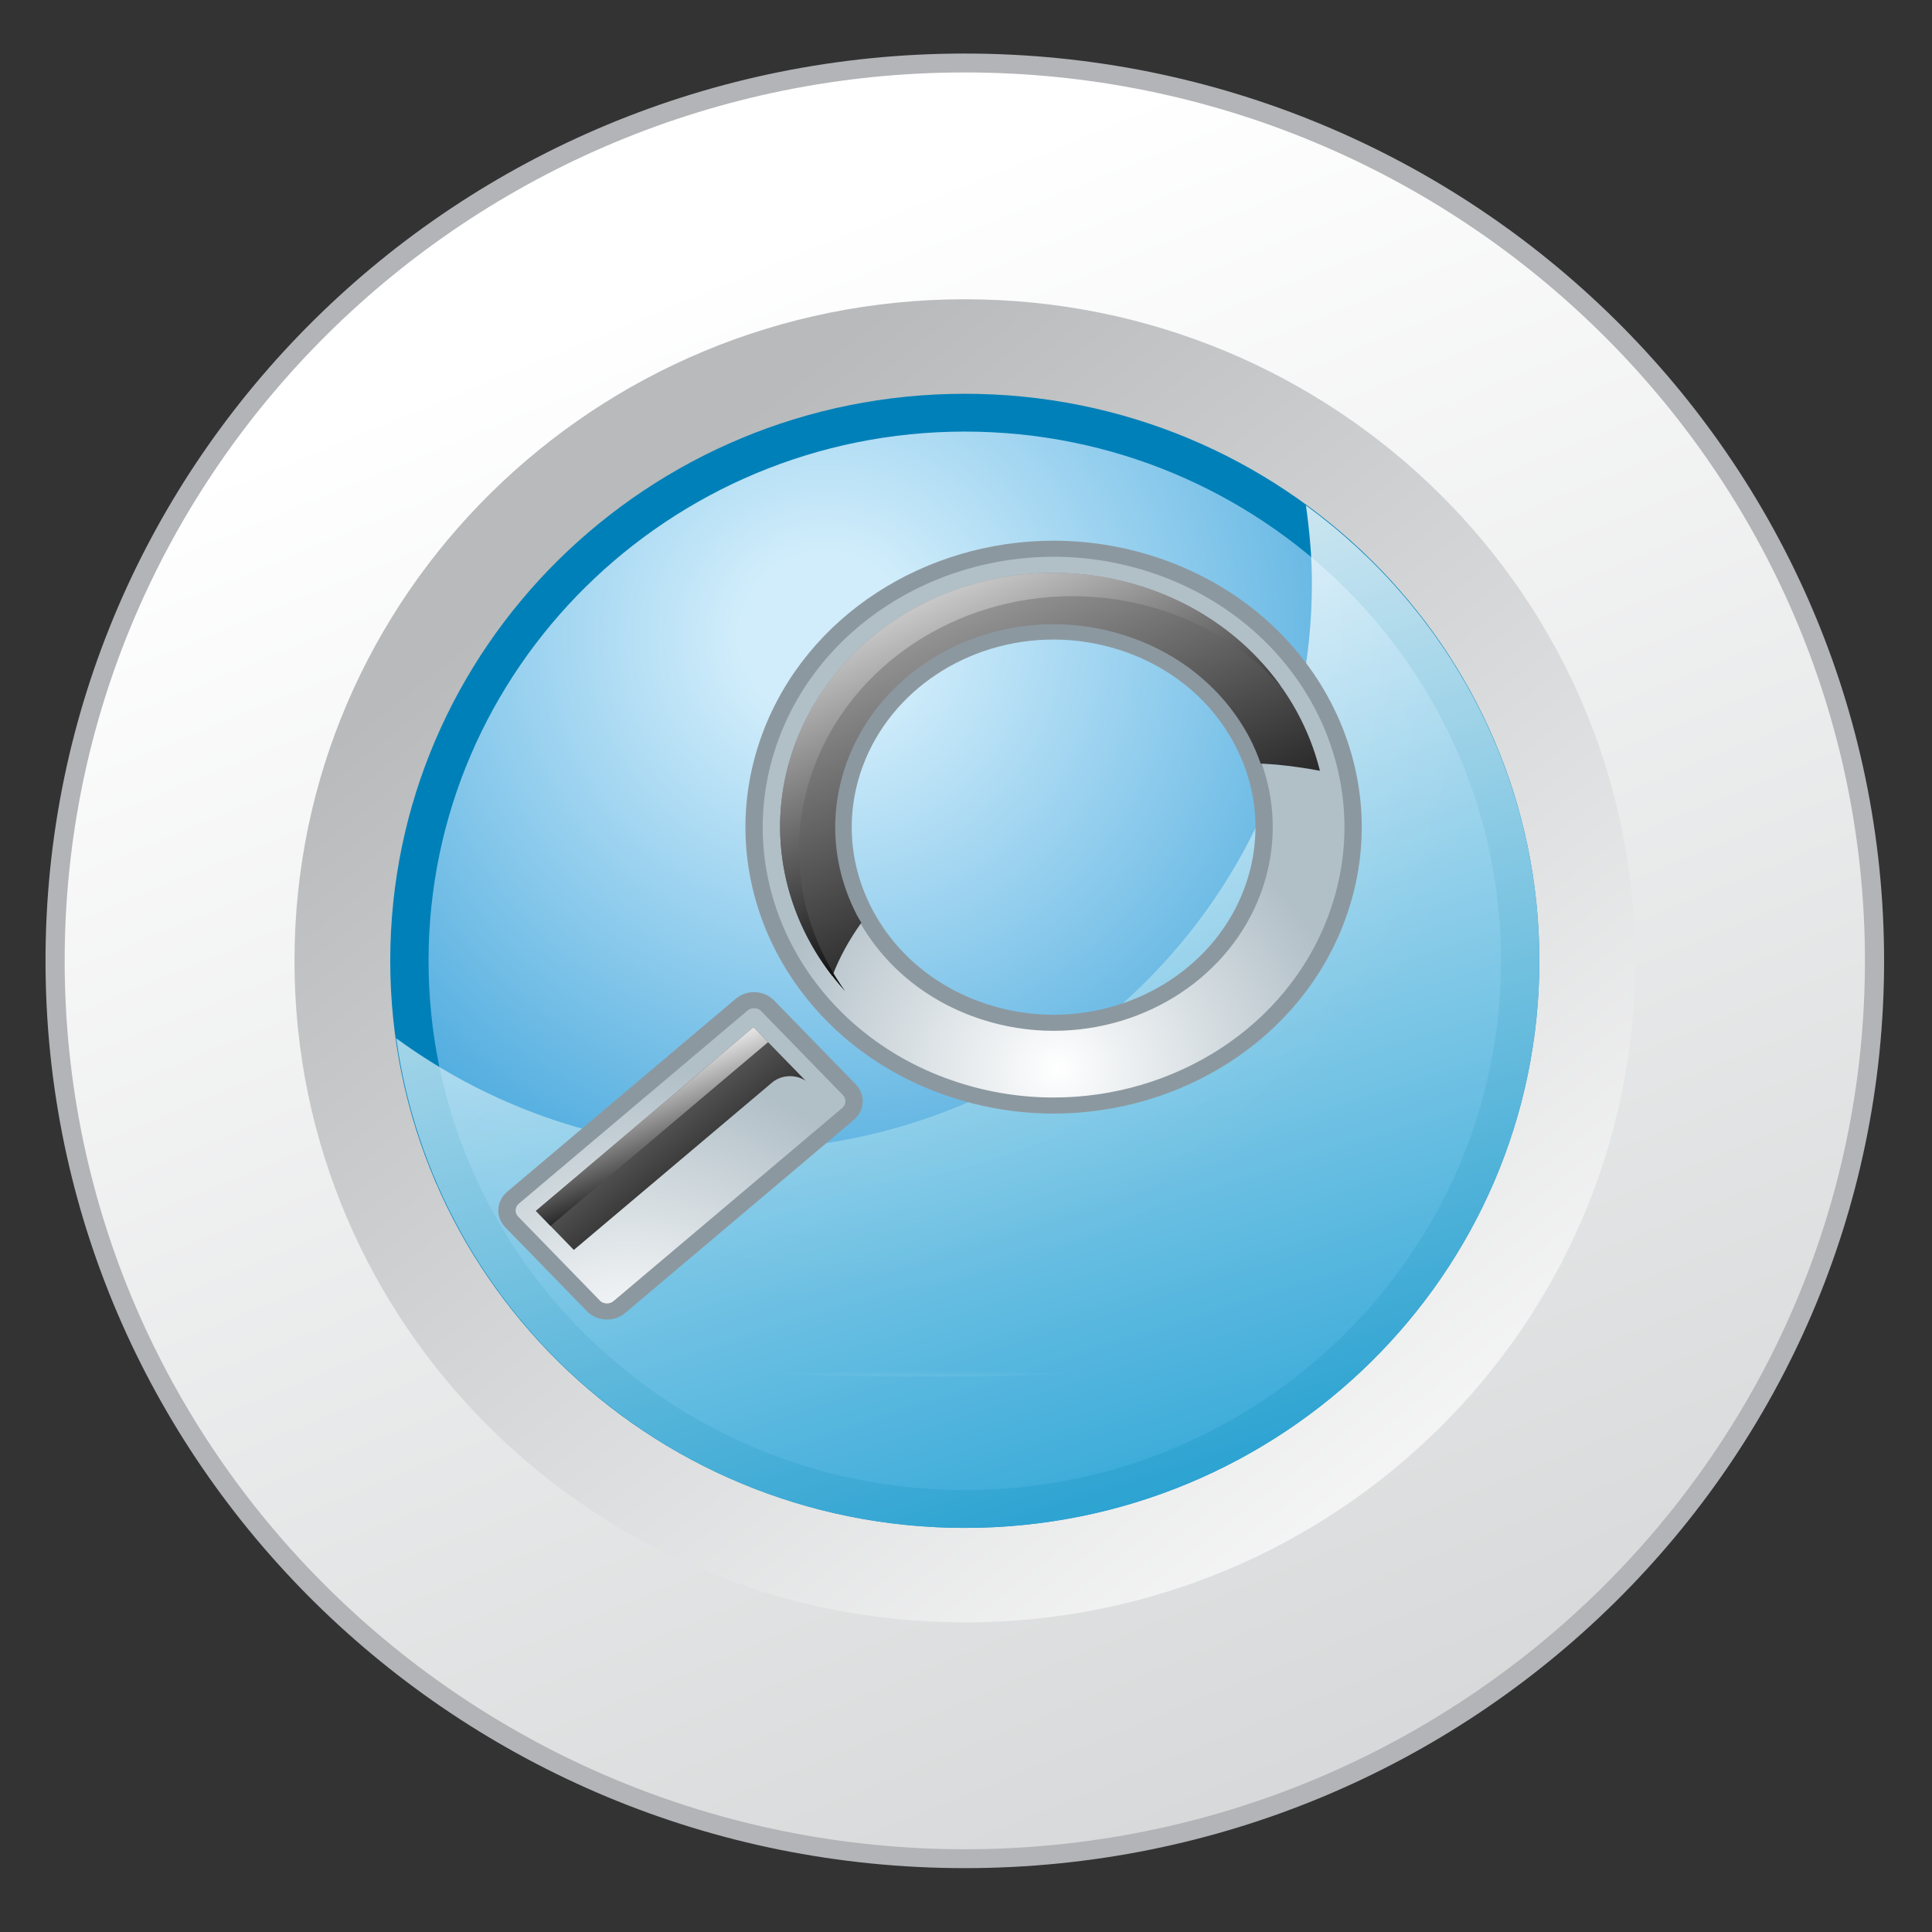 <?xml version="1.0" encoding="utf-8"?>
<!-- Generator: Adobe Illustrator 15.0.2, SVG Export Plug-In . SVG Version: 6.00 Build 0)  -->
<!DOCTYPE svg PUBLIC "-//W3C//DTD SVG 1.1//EN" "http://www.w3.org/Graphics/SVG/1.1/DTD/svg11.dtd">
<svg version="1.1" id="Capa_1" xmlns="http://www.w3.org/2000/svg" xmlns:xlink="http://www.w3.org/1999/xlink" x="0px" y="0px"
	 width="425.2px" height="425.2px" viewBox="0 0 425.2 425.2" enable-background="new 0 0 425.2 425.2" xml:space="preserve">
<rect x="0" y="0" width="425.2" height="425.2" fill="#333333" stroke="none"/>
<symbol  id="Icono_2_-_Búsqueda" viewBox="-31 -26.03 62 52.061">
	
		<radialGradient id="SVGID_1_" cx="2566.825" cy="28573.098" r="20.999" gradientTransform="matrix(1.476 0 0 0.214 -3789.148 -6144.745)" gradientUnits="userSpaceOnUse">
		<stop  offset="0.098" style="stop-color:#DFDCDB;stop-opacity:0.85"/>
		<stop  offset="1" style="stop-color:#FFFFFF;stop-opacity:0"/>
	</radialGradient>
	<path fill="url(#SVGID_1_)" d="M31-21.532c0-2.484-13.879-4.498-31-4.498c-17.119,0-31,2.014-31,4.498
		c0,2.486,13.881,4.502,31,4.502C17.121-17.03,31-19.046,31-21.532z"/>
	<g>
		<radialGradient id="SVGID_2_" cx="-17.218" cy="-24.827" r="18.173" gradientUnits="userSpaceOnUse">
			<stop  offset="0" style="stop-color:#FFFFFF"/>
			<stop  offset="1" style="stop-color:#B1BFC7"/>
		</radialGradient>
		<path fill="url(#SVGID_2_)" d="M-18.45-21.971c-0.301,0-0.588,0.127-0.788,0.348l-4.727,5.227c-0.191,0.21-0.289,0.484-0.275,0.77
			c0.014,0.286,0.137,0.549,0.348,0.74l13.237,12.025c0.195,0.177,0.45,0.275,0.716,0.275c0.301,0,0.589-0.127,0.789-0.348
			l4.727-5.225c0.191-0.21,0.288-0.483,0.273-0.77c-0.014-0.286-0.138-0.549-0.347-0.739l-13.24-12.027
			C-17.932-21.873-18.185-21.971-18.45-21.971z"/>
		<g>
			<path fill="#8C98A0" d="M-9.939-3.086c0.094,0,0.274-0.024,0.418-0.184l4.728-5.226c0.135-0.149,0.148-0.319,0.144-0.408
				c-0.008-0.153-0.073-0.293-0.184-0.394l-13.24-12.028c-0.103-0.093-0.236-0.145-0.376-0.145c-0.094,0-0.273,0.024-0.417,0.184
				l-4.728,5.228c-0.207,0.228-0.188,0.595,0.04,0.802l13.237,12.025C-10.216-3.138-10.081-3.086-9.939-3.086 M-9.939-2.086
				c-0.375,0-0.753-0.134-1.052-0.405l-13.237-12.025c-0.639-0.58-0.688-1.576-0.107-2.215l4.727-5.227
				c0.307-0.34,0.732-0.513,1.159-0.513c0.375,0,0.752,0.134,1.05,0.405l13.239,12.027c0.637,0.578,0.688,1.576,0.108,2.215
				l-4.727,5.225C-9.086-2.259-9.512-2.086-9.939-2.086L-9.939-2.086z"/>
		</g>
	</g>
	<radialGradient id="SVGID_3_" cx="7.664" cy="-6.856" r="17.066" gradientUnits="userSpaceOnUse">
		<stop  offset="0" style="stop-color:#FFFFFF"/>
		<stop  offset="1" style="stop-color:#B1BFC7"/>
	</radialGradient>
	<path fill="url(#SVGID_3_)" stroke="#8C98A0" d="M7.402,25.53c1.879,0,3.792-0.311,5.668-0.959c9.047-3.131,13.84-13,10.713-22.047
		c-2.481-7.17-9.195-11.67-16.381-11.67c-1.879,0-3.789,0.311-5.668,0.959c-9.047,3.129-13.843,13-10.713,22.045
		C-6.497,21.028,0.22,25.53,7.402,25.53 M7.402,20.374c-5.187,0-9.812-3.295-11.511-8.201c-1.062-3.074-0.865-6.377,0.557-9.305
		c1.422-2.924,3.898-5.121,6.974-6.186c1.29-0.447,2.63-0.674,3.98-0.674c5.187,0,9.812,3.295,11.511,8.199
		c1.062,3.074,0.865,6.379-0.557,9.305c-1.422,2.928-3.898,5.125-6.971,6.188l0,0C10.09,20.147,8.75,20.374,7.402,20.374
		L7.402,20.374z"/>
	<g>
		<linearGradient id="SVGID_4_" gradientUnits="userSpaceOnUse" x1="-27.534" y1="3.296" x2="-9.91" y2="-17.328">
			<stop  offset="0" style="stop-color:#FFFFFF"/>
			<stop  offset="1" style="stop-color:#000000"/>
		</linearGradient>
		<path fill="url(#SVGID_4_)" d="M-8.901-7.72c0.551,0.5,1.364,0.529,1.949,0.121L-9.97-4.265l-12.597-11.443l2.197-2.43
			L-8.901-7.72z"/>
	</g>
	<linearGradient id="SVGID_5_" gradientUnits="userSpaceOnUse" x1="-6.947" y1="37.033" x2="12.151" y2="-1.362">
		<stop  offset="0" style="stop-color:#FFFFFF"/>
		<stop  offset="1" style="stop-color:#000000"/>
	</linearGradient>
	<path fill="url(#SVGID_5_)" d="M12.58,23.155c-1.679,0.58-3.42,0.873-5.178,0.873c-6.743,0-12.757-4.283-14.964-10.66
		C-9.312,8.308-8.328,2.956-5.407-1.087c0.404,1.156,0.977,2.268,1.682,3.326c-0.077,0.145-0.164,0.281-0.236,0.43
		c-1.475,3.037-1.68,6.465-0.577,9.654c1.763,5.088,6.561,8.506,11.941,8.506c1.398,0,2.788-0.234,4.133-0.699
		c3.187-1.102,5.756-3.381,7.231-6.418c0.248-0.51,0.446-1.033,0.622-1.562c0.315-0.021,0.633-0.035,0.947-0.068
		c0.853-0.088,1.679-0.219,2.482-0.379C21.637,16.851,17.928,21.304,12.58,23.155z"/>
	<linearGradient id="SVGID_6_" gradientUnits="userSpaceOnUse" x1="-2.38" y1="27.181" x2="9.248" y2="4.471">
		<stop  offset="0" style="stop-color:#FFFFFF"/>
		<stop  offset="1" style="stop-color:#000000"/>
	</linearGradient>
	<path fill="url(#SVGID_6_)" d="M-6.471,11.915c2.207,6.377,8.221,10.66,14.964,10.66c1.758,0,3.499-0.293,5.178-0.873
		c2.781-0.963,5.11-2.639,6.885-4.74c-1.852,2.785-4.579,5.018-7.976,6.193c-1.679,0.58-3.42,0.873-5.178,0.873
		c-6.743,0-12.757-4.283-14.964-10.66C-9.453,7.901-8.149,2.103-4.663-2.026C-7.308,1.95-8.149,7.063-6.471,11.915z"/>
	<g>
		<linearGradient id="SVGID_7_" gradientUnits="userSpaceOnUse" x1="-17.505" y1="-6.741" x2="-13.967" y2="-14.655">
			<stop  offset="0" style="stop-color:#FFFFFF"/>
			<stop  offset="1" style="stop-color:#000000"/>
		</linearGradient>
		<polygon fill="url(#SVGID_7_)" points="-9.124,-5.198 -9.97,-4.265 -22.566,-15.708 -21.721,-16.644 		"/>
	</g>
</symbol>
<symbol  id="Viñeta_6_-_Azul" viewBox="-24 -24 48 48">
	<g>
		<linearGradient id="SVGID_8_" gradientUnits="userSpaceOnUse" x1="-7.489" y1="17.986" x2="10.279" y2="-24.687">
			<stop  offset="0" style="stop-color:#FFFFFF"/>
			<stop  offset="1" style="stop-color:#D4D6D7"/>
		</linearGradient>
		<path fill="url(#SVGID_8_)" d="M0-23.75c-13.096,0-23.75,10.654-23.75,23.75S-13.096,23.75,0,23.75S23.75,13.095,23.75,0
			S13.096-23.75,0-23.75z"/>
		<g>
			<path fill="#B2B4B7" d="M0,23.5c12.958,0,23.5-10.542,23.5-23.5c0-12.958-10.542-23.5-23.5-23.5S-23.5-12.958-23.5,0
				C-23.5,12.958-12.958,23.5,0,23.5 M0,24c-13.256,0-24-10.745-24-24s10.744-24,24-24S24-13.255,24,0S13.256,24,0,24L0,24z"/>
		</g>
	</g>
	<g>
		<linearGradient id="SVGID_9_" gradientUnits="userSpaceOnUse" x1="14.659" y1="-18.256" x2="-9.298" y2="11.58">
			<stop  offset="0" style="stop-color:#FFFFFF"/>
			<stop  offset="1" style="stop-color:#B8BABC"/>
		</linearGradient>
		<path fill="url(#SVGID_9_)" d="M17.5,0c0-9.666-7.834-17.5-17.5-17.5S-17.5-9.667-17.5,0S-9.666,17.5,0,17.5S17.5,9.666,17.5,0z"
			/>
	</g>
	<g>
		<radialGradient id="SVGID_10_" cx="-3.651" cy="8.581" r="17.521" gradientUnits="userSpaceOnUse">
			<stop  offset="0.126" style="stop-color:#D1EDFB"/>
			<stop  offset="1" style="stop-color:#3DA3DB"/>
		</radialGradient>
		<path fill="url(#SVGID_10_)" d="M0-14.5c-7.995,0-14.5,6.505-14.5,14.5S-7.995,14.5,0,14.5S14.5,7.995,14.5,0S7.995-14.5,0-14.5z"
			/>
		<g>
			<path fill="#0080B8" d="M0,14c7.72,0,14-6.28,14-14S7.72-14,0-14S-14-7.72-14,0S-7.72,14,0,14 M0,15c-8.285,0-15-6.715-15-15
				s6.715-15,15-15c8.283,0,15,6.715,15,15S8.283,15,0,15L0,15z"/>
		</g>
	</g>
	<g opacity="0.8">
		<linearGradient id="SVGID_11_" gradientUnits="userSpaceOnUse" x1="-2.738" y1="8.509" x2="6.636" y2="-20.552">
			<stop  offset="0" style="stop-color:#FFFFFF"/>
			<stop  offset="1" style="stop-color:#0094CD"/>
		</linearGradient>
		<path fill="url(#SVGID_11_)" d="M8.906,12.048C8.998,11.376,9.062,10.697,9.062,10c0-8.284-6.715-15-15-15
			c-3.34,0-6.414,1.105-8.906,2.951C-13.844-9.362-7.588-15,0-15c8.283,0,15,6.715,15,15C15,4.945,12.596,9.316,8.906,12.048z"/>
	</g>
</symbol>
<use xlink:href="#Viñeta_6_-_Azul"  width="48" height="48" x="-24" y="-24" transform="matrix(8.43 0 0 -8.32 212.337 211.464)" overflow="visible"/>
<use xlink:href="#Icono_2_-_Búsqueda"  width="62" height="52.061" x="-31" y="-26.03" transform="matrix(3.802 0 0 -3.534 203.736 210.989)" overflow="visible"/>
</svg>
